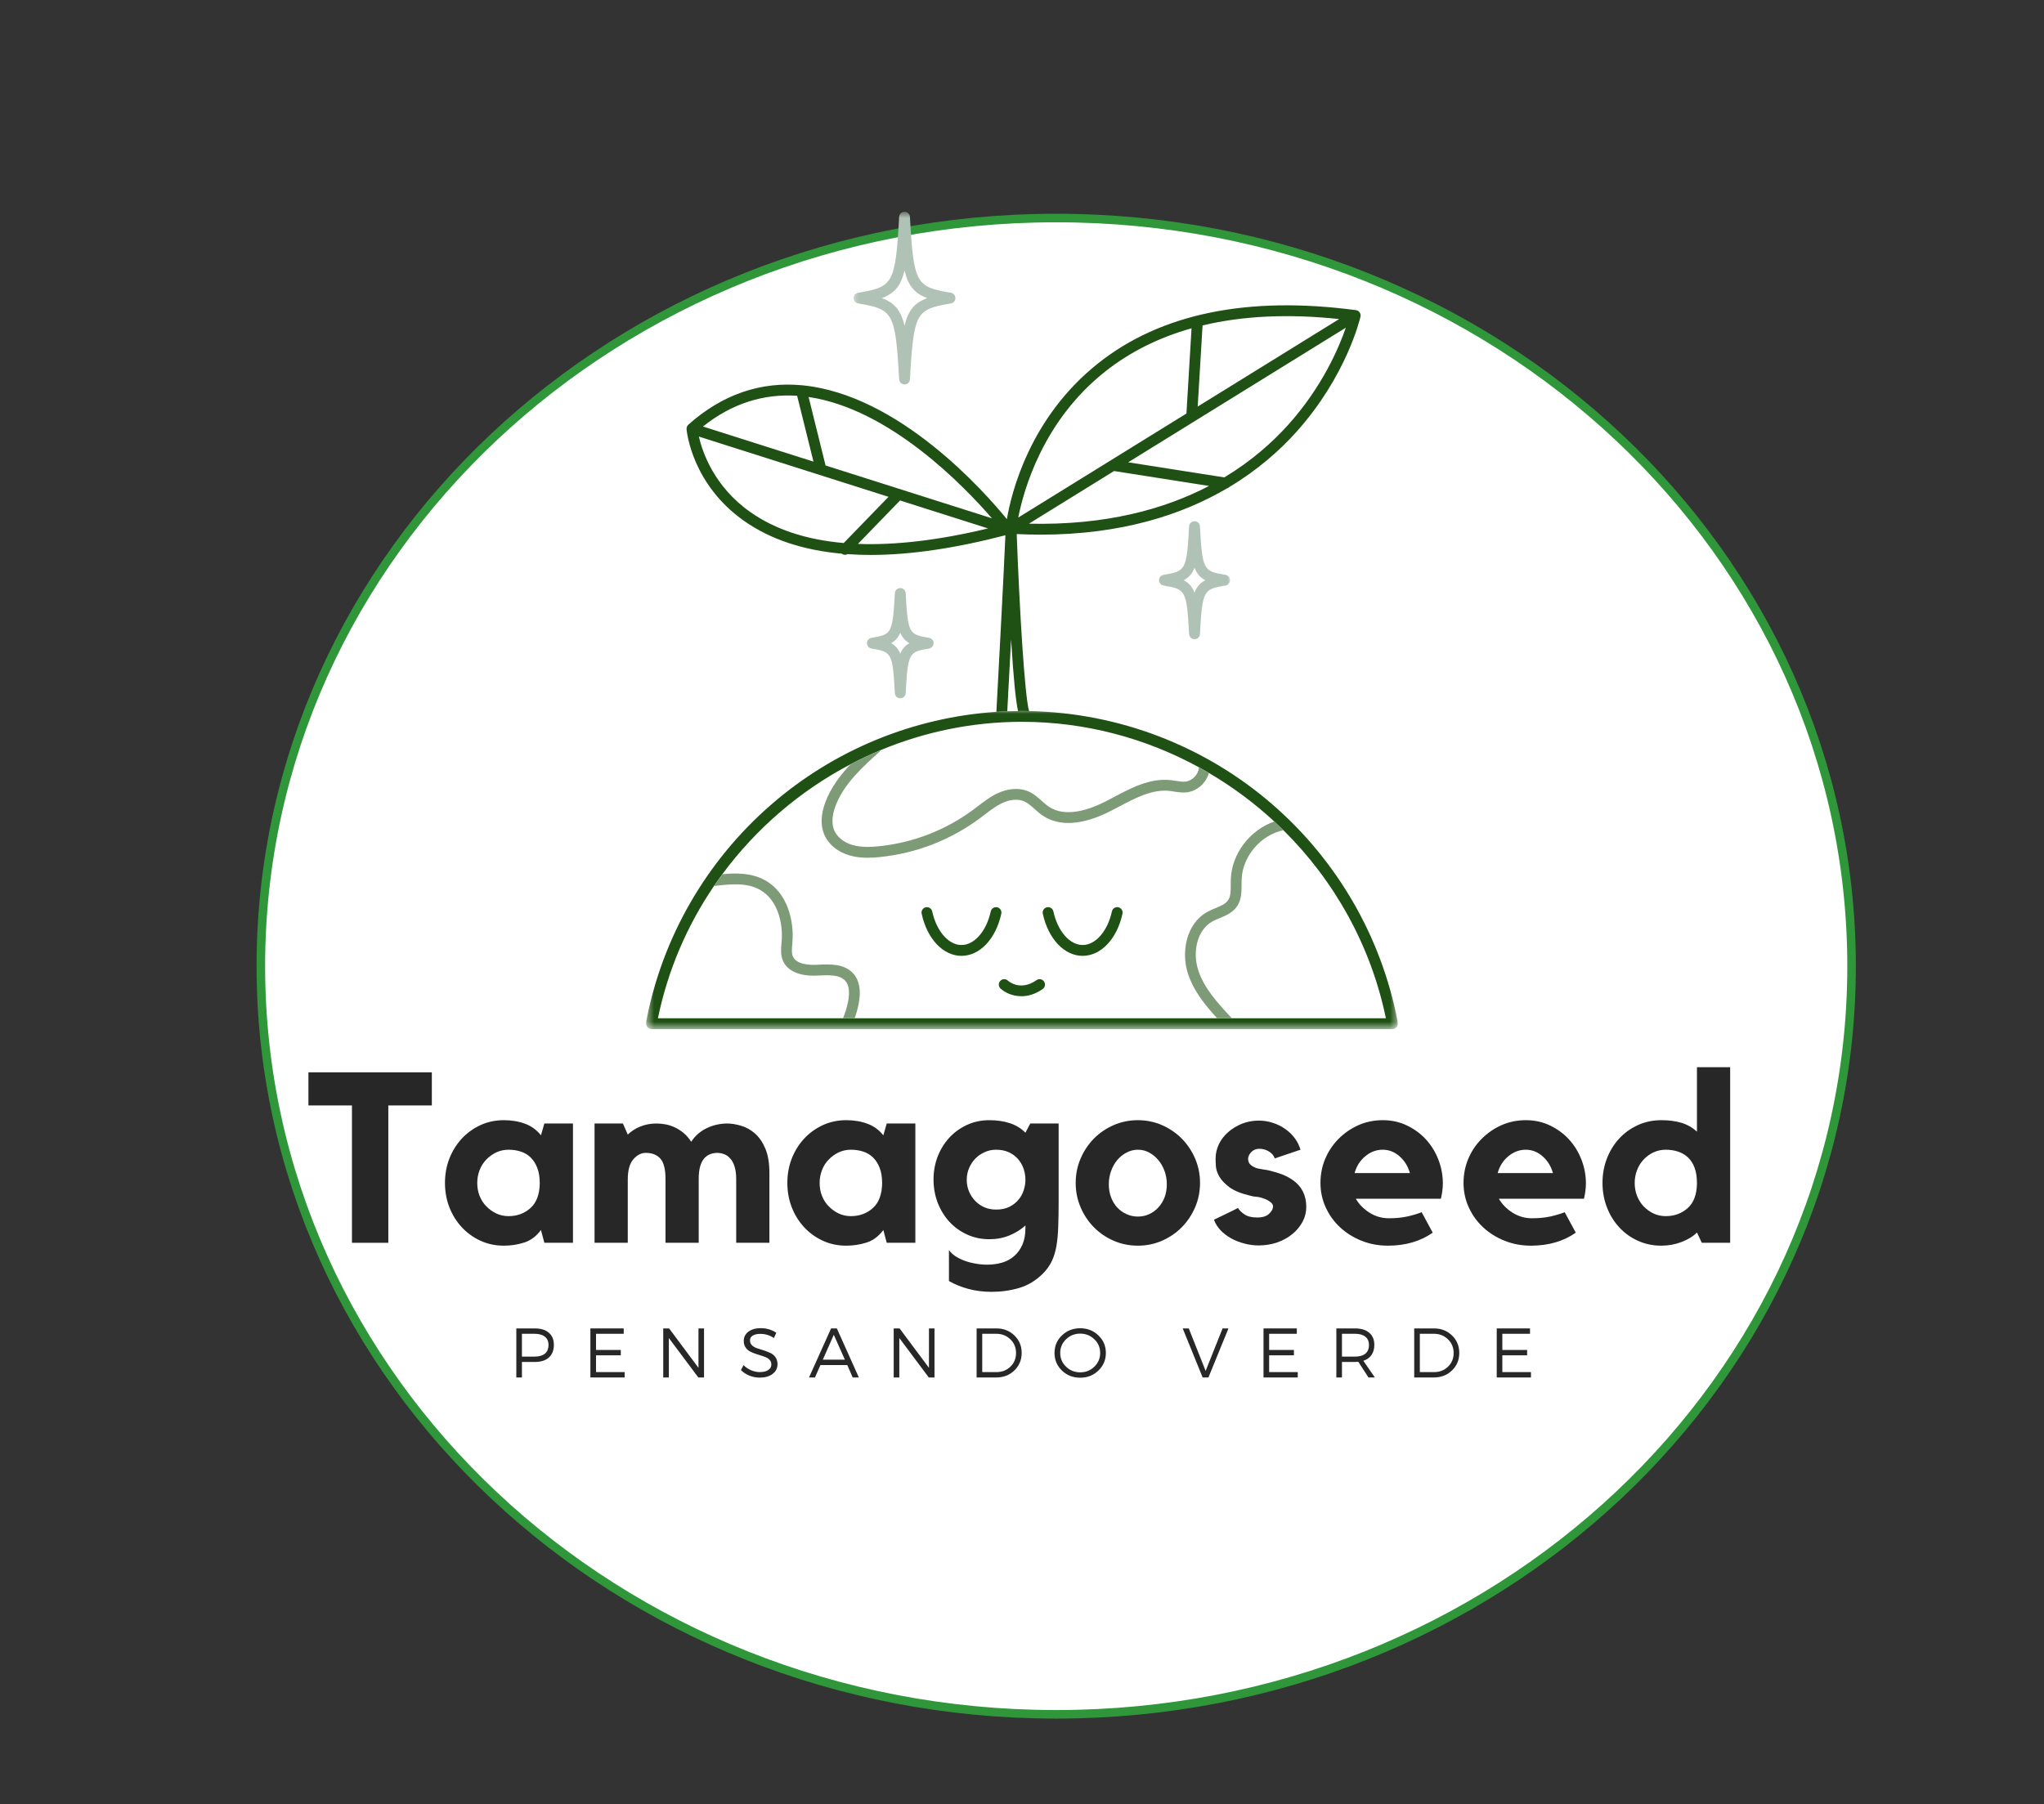 <svg width="239" height="211" viewBox="0 0 239 211" fill="none" xmlns="http://www.w3.org/2000/svg">
<rect x="0" y="0" width="239" height="211" fill="#333333" stroke="none"/>
<path d="M216.5 113C216.5 161.297 174.891 200.5 123.5 200.5C72.109 200.5 30.5 161.297 30.5 113C30.5 64.703 72.109 25.5 123.5 25.5C174.891 25.5 216.5 64.703 216.5 113Z" fill="white" stroke="#2F973A"/>
<path d="M118.223 74.785C118.524 79.6 118.778 81.972 119.034 83.16C119.186 83.157 119.338 83.155 119.49 83.155C119.766 83.155 120.045 83.16 120.324 83.165C119.816 81.357 119.219 71.536 118.88 62.462C119.824 62.504 120.755 62.531 121.656 62.531C131.139 62.531 138.242 60.194 143.492 57.106C143.599 57.077 143.696 57.019 143.773 56.94C147.087 54.95 149.649 52.667 151.588 50.507C157.414 44.011 159.002 37.367 159.074 37.048C159.077 37.048 159.077 37.045 159.077 37.045V37.043C159.077 37.038 159.077 37.03 159.079 37.025C159.087 36.988 159.092 36.953 159.092 36.918C159.092 36.903 159.089 36.891 159.089 36.876C159.089 36.849 159.087 36.819 159.082 36.791C159.079 36.776 159.074 36.761 159.069 36.747C159.064 36.719 159.057 36.694 159.047 36.669C159.04 36.652 159.032 36.637 159.022 36.62C159.015 36.602 159.007 36.585 158.997 36.567C158.995 36.562 158.99 36.56 158.987 36.555C158.985 36.55 158.982 36.545 158.98 36.54C158.972 36.53 158.962 36.52 158.952 36.51C158.937 36.49 158.923 36.47 158.905 36.453C158.893 36.44 158.878 36.43 158.865 36.418C158.845 36.403 158.825 36.386 158.806 36.373C158.791 36.363 158.773 36.356 158.758 36.346C158.738 36.336 158.716 36.326 158.694 36.316C158.676 36.308 158.659 36.303 158.641 36.298C158.619 36.291 158.596 36.286 158.574 36.281C158.564 36.279 158.554 36.276 158.544 36.274C145.852 34.588 135.707 36.684 128.39 42.502C120.361 48.883 118.238 57.729 117.732 60.719C115.176 57.582 105.135 46.157 93.82 45.064C88.93 44.591 84.444 46.14 80.488 49.667C80.481 49.675 80.476 49.685 80.468 49.69C80.446 49.712 80.426 49.735 80.409 49.76C80.396 49.772 80.389 49.787 80.379 49.8C80.364 49.824 80.349 49.849 80.336 49.877C80.329 49.892 80.321 49.909 80.317 49.926C80.314 49.934 80.309 49.941 80.306 49.949C80.299 49.969 80.296 49.991 80.294 50.011C80.289 50.026 80.287 50.044 80.284 50.058C80.277 50.101 80.277 50.143 80.279 50.185C80.279 50.188 80.279 50.19 80.279 50.193C80.279 50.195 80.279 50.195 80.279 50.195C80.279 50.198 80.279 50.198 80.279 50.2C80.306 50.517 80.926 56.648 87.011 60.928C90.058 63.069 93.872 64.346 98.428 64.757C98.54 64.844 98.675 64.889 98.812 64.889C98.916 64.889 99.021 64.862 99.115 64.809C99.984 64.869 100.873 64.904 101.792 64.904C106.405 64.904 111.668 64.135 117.558 62.601C117.406 66.457 116.657 80.436 116.505 83.254C116.928 83.227 117.351 83.207 117.777 83.19C117.849 81.816 118.031 78.455 118.223 74.785ZM120.309 61.249L130.265 55.09L141.369 56.835C136.193 59.539 129.324 61.458 120.309 61.249ZM150.605 49.705C148.753 51.764 146.31 53.935 143.154 55.834L131.916 54.069L157.367 38.322C156.56 40.658 154.603 45.266 150.605 49.705ZM156.587 37.314L140.044 47.551L140.612 38.061C145.305 36.936 150.642 36.684 156.587 37.314ZM129.192 43.481C132.1 41.173 135.486 39.478 139.325 38.397L138.727 48.365L119.062 60.532C119.679 57.38 121.91 49.262 129.192 43.481ZM115.985 60.619L96.531 54.44L94.547 46.431C104.03 47.818 112.731 56.86 115.985 60.619ZM93.207 46.289L95.117 53.989L82.196 49.884C85.522 47.228 89.222 46.023 93.207 46.289ZM81.716 51.059L103.893 58.107L98.655 63.51C94.29 63.131 90.651 61.931 87.765 59.91C83.511 56.932 82.136 52.892 81.716 51.059ZM100.318 63.612L105.24 58.533L115.534 61.804C109.798 63.181 104.719 63.781 100.318 63.612Z" fill="#1F5014"/>
<mask id="mask0_83_5" style="mask-type:luminance" maskUnits="userSpaceOnUse" x="99" y="24" width="46" height="59">
<path d="M99.424 24.764H144.037V82.259H99.424V24.764Z" fill="white"/>
</mask>
<g mask="url(#mask0_83_5)">
<path d="M108.638 74.601C106.3 74.197 106.161 74.172 105.899 69.375C105.879 69.039 105.603 68.778 105.267 68.778C104.931 68.778 104.652 69.039 104.635 69.375C104.373 74.172 104.234 74.197 101.896 74.601C101.592 74.653 101.371 74.917 101.371 75.223C101.371 75.532 101.592 75.796 101.896 75.848C104.234 76.251 104.373 76.276 104.635 81.074C104.652 81.41 104.931 81.671 105.267 81.671C105.603 81.671 105.879 81.41 105.899 81.074C106.161 76.276 106.3 76.251 108.638 75.848C108.942 75.796 109.163 75.532 109.163 75.223C109.163 74.917 108.942 74.653 108.638 74.601ZM105.267 76.448C105.031 75.885 104.694 75.504 104.202 75.223C104.694 74.944 105.031 74.563 105.267 74.001C105.504 74.563 105.84 74.944 106.333 75.223C105.837 75.504 105.504 75.885 105.267 76.448ZM111.187 34.242C107.147 33.542 106.831 33.301 106.397 25.364C106.38 25.028 106.104 24.764 105.767 24.764C105.431 24.764 105.153 25.028 105.135 25.364C104.702 33.301 104.386 33.542 100.345 34.242C100.041 34.294 99.82 34.556 99.82 34.864C99.82 35.173 100.041 35.435 100.345 35.487C104.386 36.186 104.702 36.428 105.135 44.365C105.153 44.701 105.431 44.962 105.767 44.962C106.104 44.962 106.38 44.701 106.397 44.365C106.831 36.428 107.147 36.186 111.187 35.487C111.491 35.435 111.713 35.173 111.713 34.864C111.713 34.556 111.491 34.294 111.187 34.242ZM105.767 38.093C105.339 36.296 104.597 35.42 103.119 34.864C104.597 34.309 105.339 33.433 105.767 31.633C106.196 33.433 106.935 34.309 108.414 34.864C106.935 35.42 106.196 36.296 105.767 38.093ZM143.298 67.234C140.741 66.793 140.589 66.766 140.305 61.558C140.288 61.222 140.009 60.96 139.673 60.96C139.337 60.96 139.061 61.222 139.041 61.558C138.759 66.766 138.605 66.793 136.048 67.234C135.745 67.286 135.523 67.55 135.523 67.859C135.523 68.168 135.745 68.429 136.048 68.481C138.605 68.924 138.759 68.949 139.041 74.158C139.061 74.494 139.337 74.757 139.673 74.757C140.009 74.757 140.288 74.494 140.305 74.158C140.589 68.949 140.741 68.924 143.298 68.481C143.602 68.429 143.823 68.168 143.823 67.859C143.823 67.55 143.602 67.286 143.298 67.234ZM139.673 69.318C139.407 68.626 139.018 68.178 138.416 67.859C139.018 67.54 139.407 67.092 139.673 66.4C139.939 67.092 140.33 67.54 140.93 67.859C140.33 68.178 139.939 68.626 139.673 69.318Z" fill="#B0C1B5"/>
</g>
<mask id="mask1_83_5" style="mask-type:luminance" maskUnits="userSpaceOnUse" x="75" y="82" width="89" height="39">
<path d="M75.524 82.896H163.476V120.364H75.524V82.896Z" fill="white"/>
</mask>
<g mask="url(#mask1_83_5)">
<path d="M116.958 114.723C117.195 114.466 117.593 114.451 117.849 114.688C117.999 114.822 119.338 115.935 121.193 114.636C121.479 114.434 121.875 114.504 122.074 114.79C122.276 115.076 122.206 115.47 121.92 115.671C121.034 116.294 120.18 116.515 119.43 116.515C118.32 116.515 117.434 116.03 116.99 115.617C116.734 115.38 116.719 114.979 116.958 114.723ZM126.59 111.793C128.736 111.793 130.609 109.811 131.248 106.866C131.323 106.522 131.106 106.186 130.765 106.111C130.424 106.037 130.086 106.253 130.014 106.597C129.508 108.91 128.102 110.525 126.59 110.525C125.079 110.525 123.673 108.91 123.17 106.597C123.095 106.253 122.756 106.037 122.418 106.111C122.074 106.186 121.858 106.522 121.932 106.866C122.575 109.811 124.447 111.793 126.59 111.793ZM112.425 111.793C114.568 111.793 116.44 109.811 117.08 106.866C117.155 106.522 116.938 106.186 116.597 106.111C116.256 106.039 115.92 106.253 115.845 106.597C115.342 108.91 113.933 110.525 112.425 110.525C110.913 110.525 109.504 108.91 109.001 106.597C108.927 106.253 108.591 106.039 108.25 106.111C107.908 106.186 107.692 106.522 107.767 106.866C108.406 109.811 110.279 111.793 112.425 111.793ZM163.434 119.727C163.434 120.075 163.15 120.359 162.801 120.359H76.194C75.843 120.359 75.559 120.075 75.559 119.727C75.559 119.695 75.564 119.667 75.569 119.637C75.556 119.56 75.556 119.478 75.571 119.401C77.453 109.609 82.599 100.672 90.195 94.084C97.564 87.688 106.813 83.902 116.505 83.254C116.928 83.227 117.351 83.207 117.777 83.19C118.195 83.175 118.616 83.165 119.034 83.16C119.186 83.157 119.338 83.155 119.488 83.155C119.766 83.155 120.045 83.16 120.324 83.165C130.793 83.359 140.871 87.218 148.782 94.084C156.378 100.672 161.524 109.609 163.406 119.401C163.419 119.458 163.419 119.518 163.414 119.575C163.426 119.625 163.434 119.675 163.434 119.727ZM83.478 103.632C80.354 108.225 78.091 113.453 76.928 119.095H162.049C160.289 110.565 156.007 102.982 150.065 97.099C149.716 96.755 149.363 96.417 149.004 96.083C146.669 93.922 144.105 92.015 141.356 90.402C140.973 90.175 140.587 89.956 140.196 89.742C133.987 86.347 126.911 84.42 119.49 84.42C113.682 84.42 108.088 85.6 102.957 87.738C101.769 88.234 100.609 88.779 99.474 89.374C93.569 92.468 88.42 96.882 84.462 102.243C84.126 102.698 83.797 103.161 83.478 103.632Z" fill="#1F5014"/>
</g>
<path d="M141.152 106.662C141.471 106.482 141.804 106.343 142.128 106.211C142.723 105.964 143.285 105.733 143.584 105.307C143.91 104.842 143.91 104.167 143.908 103.453C143.908 103.236 143.908 103.022 143.915 102.81C144.027 99.815 146.186 97.049 149.004 96.083C149.363 96.417 149.716 96.755 150.065 97.099C147.411 97.654 145.282 100.144 145.18 102.86C145.173 103.052 145.173 103.251 145.173 103.45C145.175 104.289 145.178 105.24 144.62 106.034C144.11 106.761 143.313 107.09 142.611 107.381C142.31 107.506 142.023 107.623 141.767 107.764C139.875 108.823 139.481 111.444 140.076 113.373C140.754 115.574 142.459 117.399 143.965 119.01C143.99 119.037 144.01 119.065 144.03 119.092H142.317C140.925 117.573 139.516 115.856 138.866 113.747C138.127 111.342 138.677 108.043 141.152 106.662ZM99.294 100.034C100.014 100.248 100.756 100.318 101.448 100.318C101.956 100.318 102.439 100.281 102.865 100.238C107.104 99.813 111.155 98.244 114.576 95.702C114.76 95.566 114.944 95.424 115.128 95.284C115.8 94.769 116.433 94.283 117.142 93.942C118.086 93.492 119.037 93.409 119.749 93.721C120.182 93.912 120.566 94.254 120.971 94.615C121.27 94.883 121.581 95.16 121.937 95.399C123.884 96.703 126.64 96.509 129.901 94.834C130.208 94.677 130.514 94.515 130.823 94.351C132.742 93.335 134.726 92.279 136.758 92.501C136.935 92.521 137.111 92.548 137.288 92.578C137.751 92.653 138.229 92.727 138.74 92.673C139.969 92.538 141.035 91.582 141.356 90.402C140.973 90.176 140.587 89.957 140.196 89.742C140.191 89.762 140.186 89.782 140.183 89.802C140.114 90.604 139.404 91.328 138.605 91.415C138.262 91.453 137.886 91.393 137.49 91.328C137.291 91.296 137.091 91.266 136.892 91.244C134.48 90.98 132.319 92.127 130.23 93.233C129.926 93.395 129.625 93.554 129.324 93.708C127.352 94.722 124.591 95.655 122.639 94.348C122.358 94.159 122.094 93.922 121.813 93.671C121.352 93.26 120.877 92.834 120.257 92.563C119.206 92.103 117.872 92.192 116.597 92.802C115.768 93.198 115.051 93.748 114.359 94.278C114.18 94.415 114.001 94.552 113.819 94.687C110.582 97.092 106.751 98.575 102.738 98.979C101.846 99.068 100.694 99.131 99.656 98.822C98.665 98.526 97.876 97.891 97.547 97.119C97.141 96.168 97.403 95.043 97.694 94.263C98.655 91.694 100.858 89.707 102.802 87.952C102.87 87.89 102.922 87.818 102.957 87.738C101.769 88.234 100.609 88.779 99.474 89.374C98.254 90.654 97.153 92.1 96.509 93.82C95.973 95.247 95.931 96.559 96.382 97.617C96.865 98.745 97.925 99.626 99.294 100.034ZM88.816 104.045C90.989 105.238 91.564 108.051 91.398 110.097L91.375 110.329C91.32 110.956 91.256 111.666 91.542 112.345C92.067 113.588 93.516 114.208 95.617 114.098H95.655C96.84 114.036 98.184 113.964 98.844 114.72C99.272 115.213 99.379 116.027 99.163 117.138C99.033 117.81 98.829 118.462 98.57 119.092H99.934C100.134 118.537 100.293 117.964 100.405 117.382C100.701 115.866 100.497 114.693 99.797 113.889C98.732 112.669 96.989 112.761 95.59 112.833L95.55 112.836C94.664 112.883 93.115 112.816 92.707 111.852C92.543 111.464 92.588 110.969 92.637 110.443L92.657 110.199C92.856 107.777 92.129 104.418 89.426 102.935C87.872 102.081 86.04 102.088 84.462 102.243C84.126 102.698 83.797 103.161 83.478 103.629C85.525 103.37 87.34 103.231 88.816 104.045Z" fill="#7D9B76"/>
<path d="M36.064 125.415H50.494V129.289H45.405V145.352H41.153V129.289H36.064V125.415Z" fill="#272727"/>
<path d="M66.996 131.4V145.352H63.65L63.252 143.858C62.706 144.59 62.057 145.078 61.3 145.322C60.543 145.566 59.749 145.69 58.92 145.69C57.929 145.69 57.018 145.496 56.181 145.113C55.345 144.73 54.618 144.204 54 143.539C53.383 142.877 52.898 142.101 52.547 141.209C52.2 140.313 52.029 139.362 52.029 138.351C52.029 137.335 52.2 136.384 52.547 135.493C52.898 134.604 53.383 133.828 54 133.163C54.618 132.501 55.345 131.975 56.181 131.589C57.018 131.206 57.929 131.012 58.92 131.012C59.821 131.012 60.648 131.151 61.4 131.43C62.149 131.709 62.766 132.162 63.252 132.784L63.65 131.4H66.996ZM63.112 138.401C63.112 137.672 63.013 137.062 62.813 136.569C62.619 136.071 62.358 135.667 62.027 135.354C61.701 135.043 61.315 134.816 60.872 134.677C60.434 134.537 59.961 134.467 59.458 134.467C58.952 134.467 58.477 134.572 58.033 134.776C57.595 134.983 57.207 135.262 56.868 135.613C56.53 135.959 56.266 136.369 56.082 136.847C55.895 137.325 55.803 137.828 55.803 138.351C55.803 138.896 55.895 139.404 56.082 139.875C56.266 140.34 56.53 140.746 56.868 141.09C57.207 141.436 57.595 141.715 58.033 141.926C58.477 142.133 58.952 142.235 59.458 142.235C60.466 142.235 61.322 141.921 62.027 141.289C62.729 140.659 63.092 139.696 63.112 138.401Z" fill="#272727"/>
<path d="M85.015 131.4C85.518 131.4 86.061 131.487 86.638 131.659C87.221 131.826 87.764 132.125 88.262 132.555C88.76 132.989 89.168 133.579 89.487 134.328C89.805 135.08 89.965 136.036 89.965 137.196V145.352H86.081V137.903C86.081 137.34 86.021 136.862 85.902 136.469C85.782 136.071 85.615 135.752 85.404 135.513C85.197 135.269 84.958 135.095 84.687 134.995C84.42 134.891 84.144 134.836 83.86 134.836C83.601 134.836 83.337 134.883 83.073 134.975C82.814 135.07 82.578 135.229 82.366 135.453C82.16 135.68 81.998 135.989 81.879 136.379C81.759 136.773 81.699 137.271 81.699 137.873V145.352H77.816V137.903C77.816 136.755 77.616 135.959 77.218 135.513C76.825 135.062 76.254 134.836 75.505 134.836C74.967 134.836 74.482 135.09 74.051 135.593C73.618 136.098 73.404 136.885 73.404 137.953V145.352H69.52V131.4H72.836L73.404 132.695C73.835 132.284 74.335 131.965 74.908 131.739C75.478 131.515 76.093 131.4 76.75 131.4C77.088 131.4 77.442 131.435 77.816 131.5C78.186 131.567 78.552 131.687 78.911 131.858C79.269 132.025 79.611 132.244 79.937 132.516C80.268 132.789 80.564 133.131 80.823 133.541C81.047 133.183 81.321 132.869 81.639 132.595C81.958 132.324 82.302 132.102 82.675 131.928C83.053 131.749 83.442 131.617 83.84 131.53C84.244 131.445 84.637 131.4 85.015 131.4Z" fill="#272727"/>
<path d="M107.03 131.4V145.352H103.684L103.286 143.858C102.74 144.59 102.091 145.078 101.334 145.322C100.577 145.566 99.783 145.69 98.954 145.69C97.963 145.69 97.052 145.496 96.215 145.113C95.379 144.73 94.652 144.204 94.034 143.539C93.417 142.877 92.931 142.101 92.581 141.209C92.234 140.313 92.063 139.362 92.063 138.351C92.063 137.335 92.234 136.384 92.581 135.493C92.931 134.604 93.417 133.828 94.034 133.163C94.652 132.501 95.379 131.975 96.215 131.589C97.052 131.206 97.963 131.012 98.954 131.012C99.855 131.012 100.682 131.151 101.433 131.43C102.183 131.709 102.8 132.162 103.286 132.784L103.684 131.4H107.03ZM103.146 138.401C103.146 137.672 103.047 137.062 102.848 136.569C102.653 136.071 102.392 135.667 102.061 135.354C101.735 135.043 101.349 134.816 100.906 134.677C100.468 134.537 99.995 134.467 99.492 134.467C98.986 134.467 98.511 134.572 98.068 134.776C97.629 134.983 97.241 135.262 96.902 135.613C96.564 135.959 96.3 136.369 96.116 136.847C95.929 137.325 95.837 137.828 95.837 138.351C95.837 138.896 95.929 139.404 96.116 139.875C96.3 140.34 96.564 140.746 96.902 141.09C97.241 141.436 97.629 141.715 98.068 141.926C98.511 142.133 98.986 142.235 99.492 142.235C100.5 142.235 101.356 141.921 102.061 141.289C102.763 140.659 103.126 139.696 103.146 138.401Z" fill="#272727"/>
<path d="M120.469 131.4H123.785V140.632C123.785 141.702 123.767 142.653 123.735 143.49C123.707 144.321 123.638 145.068 123.526 145.73C123.411 146.393 123.229 146.988 122.978 147.513C122.724 148.043 122.373 148.531 121.922 148.977C121.098 149.786 120.175 150.341 119.154 150.64C118.131 150.939 117.058 151.088 115.937 151.088C114.981 151.088 114.08 150.973 113.239 150.749C112.395 150.523 111.635 150.214 110.958 149.823V146.198C111.13 146.457 111.369 146.689 111.675 146.895C111.986 147.1 112.343 147.279 112.741 147.433C113.144 147.585 113.577 147.702 114.035 147.782C114.498 147.866 114.964 147.911 115.43 147.911C116.047 147.911 116.627 147.832 117.172 147.672C117.715 147.513 118.191 147.254 118.596 146.895C119 146.542 119.318 146.099 119.552 145.561C119.784 145.031 119.901 144.381 119.901 143.609V143.33C119.356 143.816 118.728 144.204 118.019 144.495C117.307 144.789 116.53 144.934 115.689 144.934C114.745 144.934 113.876 144.752 113.079 144.386C112.283 144.022 111.591 143.525 111.008 142.892C110.431 142.262 109.975 141.523 109.644 140.671C109.318 139.815 109.156 138.909 109.156 137.953C109.156 136.997 109.318 136.098 109.644 135.254C109.975 134.413 110.431 133.678 111.008 133.053C111.591 132.423 112.283 131.926 113.079 131.56C113.876 131.196 114.745 131.012 115.689 131.012C116.565 131.012 117.357 131.129 118.069 131.36C118.786 131.594 119.395 131.965 119.901 132.476L120.469 131.4ZM116.475 141.468C117.073 141.468 117.586 141.364 118.019 141.149C118.449 140.93 118.805 140.657 119.084 140.323C119.368 139.984 119.575 139.611 119.702 139.198C119.834 138.779 119.901 138.376 119.901 137.983C119.901 137.552 119.831 137.126 119.692 136.708C119.552 136.285 119.338 135.909 119.054 135.583C118.776 135.252 118.42 134.983 117.989 134.776C117.556 134.572 117.053 134.467 116.475 134.467C115.982 134.467 115.532 134.565 115.121 134.756C114.708 134.943 114.347 135.194 114.035 135.513C113.729 135.832 113.488 136.205 113.308 136.628C113.129 137.047 113.04 137.5 113.04 137.983C113.04 138.476 113.129 138.934 113.308 139.357C113.488 139.775 113.729 140.144 114.035 140.462C114.347 140.781 114.708 141.03 115.121 141.209C115.532 141.384 115.982 141.468 116.475 141.468Z" fill="#272727"/>
<path d="M133.057 131.012C134.053 131.012 134.989 131.206 135.865 131.589C136.747 131.975 137.518 132.501 138.176 133.163C138.833 133.828 139.353 134.604 139.739 135.493C140.122 136.384 140.317 137.335 140.317 138.351C140.317 139.362 140.122 140.313 139.739 141.209C139.353 142.101 138.833 142.877 138.176 143.539C137.518 144.204 136.747 144.73 135.865 145.113C134.989 145.496 134.053 145.69 133.057 145.69C132.046 145.69 131.1 145.496 130.219 145.113C129.335 144.73 128.566 144.204 127.909 143.539C127.256 142.877 126.738 142.101 126.355 141.209C125.969 140.313 125.778 139.362 125.778 138.351C125.778 137.335 125.969 136.384 126.355 135.493C126.738 134.604 127.256 133.828 127.909 133.163C128.566 132.501 129.335 131.975 130.219 131.589C131.1 131.206 132.046 131.012 133.057 131.012ZM133.057 142.285C133.528 142.285 133.963 142.193 134.362 142.006C134.765 141.822 135.121 141.565 135.427 141.239C135.738 140.908 135.985 140.512 136.164 140.054C136.343 139.591 136.433 139.078 136.433 138.52C136.433 137.958 136.343 137.433 136.164 136.947C135.985 136.457 135.738 136.028 135.427 135.662C135.121 135.299 134.765 135.01 134.362 134.796C133.963 134.577 133.528 134.467 133.057 134.467C132.592 134.467 132.151 134.577 131.733 134.796C131.319 135.01 130.958 135.299 130.647 135.662C130.341 136.028 130.099 136.457 129.92 136.947C129.741 137.433 129.651 137.958 129.651 138.52C129.651 139.078 129.741 139.591 129.92 140.054C130.099 140.512 130.341 140.908 130.647 141.239C130.958 141.565 131.319 141.822 131.733 142.006C132.151 142.193 132.592 142.285 133.057 142.285Z" fill="#272727"/>
<path d="M151.196 138.042C152.224 138.774 152.74 139.813 152.74 141.159C152.74 141.777 152.593 142.359 152.301 142.902C152.008 143.447 151.609 143.925 151.106 144.336C150.601 144.749 150.011 145.073 149.334 145.312C148.662 145.544 147.942 145.661 147.173 145.661C146.588 145.661 146.02 145.583 145.47 145.432C144.917 145.287 144.407 145.083 143.936 144.824C143.463 144.56 143.055 144.244 142.711 143.878C142.365 143.515 142.109 143.106 141.945 142.653C142.368 142.449 142.843 142.22 143.369 141.966C143.899 141.715 144.36 141.486 144.753 141.279C144.917 141.558 145.181 141.814 145.54 142.046C145.898 142.28 146.386 142.394 147.004 142.394C147.641 142.394 148.109 142.245 148.408 141.946C148.706 141.647 148.856 141.369 148.856 141.11C148.856 140.918 148.751 140.741 148.547 140.582C148.34 140.423 148.109 140.298 147.85 140.203C147.472 140.059 147.158 139.982 146.914 139.974C146.675 139.962 146.396 139.91 146.077 139.815C145.062 139.571 144.285 139.247 143.747 138.849C143.214 138.446 142.826 138.038 142.582 137.624C142.343 137.206 142.206 136.813 142.174 136.439C142.146 136.061 142.134 135.76 142.134 135.533C142.134 134.935 142.263 134.365 142.522 133.82C142.786 133.277 143.15 132.804 143.608 132.406C144.071 132.003 144.606 131.677 145.211 131.43C145.821 131.186 146.476 131.062 147.173 131.062C147.75 131.062 148.301 131.149 148.826 131.321C149.349 131.487 149.827 131.724 150.26 132.028C150.691 132.326 151.062 132.682 151.375 133.093C151.686 133.506 151.915 133.965 152.062 134.467L149.055 135.483C148.94 135.145 148.711 134.873 148.368 134.667C148.022 134.462 147.651 134.358 147.252 134.358C146.859 134.358 146.54 134.492 146.296 134.756C146.057 135.015 145.938 135.274 145.938 135.533C145.938 135.852 146.052 136.101 146.287 136.28C146.518 136.459 146.777 136.586 147.063 136.658C147.267 136.698 147.467 136.735 147.661 136.768C147.86 136.795 148.052 136.825 148.238 136.857C148.896 137.012 149.463 137.181 149.941 137.365C150.419 137.552 150.837 137.779 151.196 138.042Z" fill="#272727"/>
<path d="M161.679 131.012C162.727 131.012 163.683 131.226 164.547 131.649C165.408 132.067 166.15 132.62 166.767 133.302C167.385 133.987 167.863 134.774 168.201 135.662C168.54 136.554 168.709 137.465 168.709 138.401C168.709 138.966 168.632 139.566 168.48 140.203H158.532C158.903 140.841 159.433 141.384 160.125 141.827C160.822 142.265 161.574 142.484 162.386 142.484C163.187 142.484 163.894 142.419 164.507 142.285C165.117 142.153 165.692 141.983 166.23 141.777L167.524 144.167C166.832 144.66 166.043 145.038 165.154 145.302C164.263 145.561 163.312 145.69 162.296 145.69C161.186 145.69 160.155 145.496 159.199 145.113C158.243 144.73 157.409 144.207 156.699 143.549C155.987 142.892 155.427 142.115 155.016 141.219C154.603 140.318 154.399 139.362 154.399 138.351C154.399 137.355 154.583 136.414 154.957 135.523C155.335 134.634 155.855 133.857 156.52 133.193C157.182 132.523 157.954 131.993 158.831 131.599C159.712 131.209 160.663 131.012 161.679 131.012ZM164.855 137.196C164.629 136.394 164.223 135.74 163.64 135.234C163.063 134.724 162.408 134.467 161.679 134.467C160.927 134.467 160.247 134.724 159.637 135.234C159.025 135.74 158.611 136.394 158.392 137.196H164.855Z" fill="#272727"/>
<path d="M178.406 131.012C179.454 131.012 180.41 131.226 181.274 131.649C182.136 132.067 182.878 132.62 183.495 133.302C184.112 133.987 184.59 134.774 184.929 135.662C185.268 136.554 185.437 137.465 185.437 138.401C185.437 138.966 185.36 139.566 185.208 140.203H175.259C175.63 140.841 176.161 141.384 176.853 141.827C177.55 142.265 178.302 142.484 179.113 142.484C179.915 142.484 180.622 142.419 181.234 142.285C181.844 142.153 182.42 141.983 182.957 141.777L184.252 144.167C183.56 144.66 182.771 145.038 181.882 145.302C180.99 145.561 180.039 145.69 179.024 145.69C177.913 145.69 176.883 145.496 175.927 145.113C174.971 144.73 174.137 144.207 173.427 143.549C172.715 142.892 172.155 142.115 171.744 141.219C171.331 140.318 171.127 139.362 171.127 138.351C171.127 137.355 171.311 136.414 171.684 135.523C172.063 134.634 172.583 133.857 173.248 133.193C173.91 132.523 174.682 131.993 175.558 131.599C176.44 131.209 177.391 131.012 178.406 131.012ZM181.583 137.196C181.356 136.394 180.951 135.74 180.368 135.234C179.791 134.724 179.136 134.467 178.406 134.467C177.654 134.467 176.975 134.724 176.365 135.234C175.752 135.74 175.339 136.394 175.12 137.196H181.583Z" fill="#272727"/>
<path d="M202.304 124.818V145.352H198.988L198.42 144.147C197.987 144.593 197.395 144.961 196.638 145.252C195.881 145.544 195.087 145.69 194.258 145.69C193.267 145.69 192.351 145.496 191.509 145.113C190.665 144.729 189.938 144.204 189.328 143.539C188.716 142.877 188.238 142.1 187.894 141.209C187.548 140.313 187.376 139.362 187.376 138.351C187.376 137.335 187.548 136.384 187.894 135.493C188.238 134.604 188.716 133.828 189.328 133.163C189.938 132.501 190.665 131.975 191.509 131.589C192.351 131.206 193.267 131.012 194.258 131.012C195.139 131.012 195.923 131.116 196.608 131.321C197.29 131.527 197.895 131.873 198.42 132.356V124.818H202.304ZM198.42 138.401C198.42 137.672 198.326 137.062 198.141 136.569C197.955 136.071 197.693 135.667 197.355 135.354C197.016 135.043 196.623 134.816 196.18 134.677C195.741 134.537 195.268 134.467 194.766 134.467C194.26 134.467 193.785 134.572 193.341 134.776C192.903 134.983 192.517 135.262 192.186 135.613C191.86 135.959 191.604 136.369 191.42 136.847C191.233 137.325 191.141 137.828 191.141 138.351C191.141 138.896 191.233 139.404 191.42 139.875C191.604 140.34 191.86 140.746 192.186 141.09C192.517 141.436 192.903 141.715 193.341 141.926C193.785 142.133 194.26 142.235 194.766 142.235C195.781 142.235 196.64 141.921 197.345 141.289C198.047 140.659 198.405 139.696 198.42 138.401Z" fill="#272727"/>
<path d="M60.371 155.367H62.532C63.241 155.367 63.789 155.536 64.175 155.874C64.566 156.208 64.763 156.679 64.763 157.289C64.763 157.926 64.566 158.421 64.175 158.772C63.789 159.118 63.241 159.29 62.532 159.29H61.028V161.103H60.371V155.367ZM61.028 155.994V158.663H62.502C63.025 158.663 63.428 158.551 63.707 158.324C63.991 158.093 64.135 157.754 64.135 157.308C64.135 156.878 63.991 156.552 63.707 156.333C63.428 156.108 63.025 155.994 62.502 155.994H61.028Z" fill="#272727"/>
<path d="M72.928 155.994H69.691V157.886H72.589V158.513H69.691V160.475H73.037V161.103H69.034V155.367H72.928V155.994Z" fill="#272727"/>
<path d="M82.32 161.103H81.653L78.207 156.492V161.103H77.55V155.367H78.237L81.672 159.977V155.367H82.32V161.103Z" fill="#272727"/>
<path d="M88.948 155.337C89.63 155.337 90.238 155.516 90.77 155.874L90.492 156.492C90.014 156.168 89.486 156.004 88.908 156.004C88.535 156.004 88.241 156.071 88.022 156.203C87.803 156.337 87.693 156.527 87.693 156.771C87.693 156.997 87.768 157.186 87.922 157.338C88.082 157.493 88.281 157.607 88.52 157.687C88.764 157.762 89.028 157.844 89.307 157.936C89.585 158.03 89.839 158.13 90.073 158.235C90.312 158.342 90.512 158.508 90.671 158.732C90.83 158.959 90.91 159.23 90.91 159.549C90.91 160.027 90.716 160.41 90.332 160.694C89.954 160.981 89.456 161.122 88.839 161.122C88.425 161.122 88.025 161.048 87.634 160.893C87.248 160.734 86.917 160.52 86.638 160.246L86.937 159.659C87.195 159.918 87.494 160.122 87.833 160.266C88.176 160.405 88.515 160.475 88.849 160.475C89.259 160.475 89.585 160.396 89.825 160.236C90.069 160.077 90.193 159.863 90.193 159.589C90.193 159.385 90.133 159.21 90.014 159.071C89.894 158.927 89.74 158.817 89.556 158.742C89.369 158.663 89.16 158.591 88.928 158.523C88.694 158.451 88.463 158.374 88.231 158.294C88.005 158.215 87.796 158.12 87.604 158.006C87.417 157.893 87.265 157.737 87.146 157.537C87.026 157.338 86.966 157.099 86.966 156.82C86.966 156.377 87.148 156.019 87.514 155.745C87.878 155.474 88.356 155.337 88.948 155.337Z" fill="#272727"/>
<path d="M99.068 159.649H95.931L95.294 161.103H94.597L97.176 155.367H97.853L100.422 161.103H99.705L99.068 159.649ZM98.789 159.021L97.495 156.113L96.21 159.021H98.789Z" fill="#272727"/>
<path d="M109.268 161.103H108.601L105.155 156.492V161.103H104.498V155.367H105.185L108.621 159.977V155.367H109.268V161.103Z" fill="#272727"/>
<path d="M114.193 155.367H116.514C117.35 155.367 118.05 155.643 118.615 156.193C119.178 156.738 119.461 157.418 119.461 158.235C119.461 159.051 119.175 159.736 118.605 160.286C118.04 160.831 117.335 161.103 116.494 161.103H114.193V155.367ZM114.851 155.994V160.475H116.524C117.166 160.475 117.709 160.264 118.147 159.838C118.585 159.415 118.804 158.882 118.804 158.245C118.804 157.602 118.58 157.067 118.137 156.641C117.691 156.211 117.146 155.994 116.504 155.994H114.851Z" fill="#272727"/>
<path d="M126.309 155.347C127.146 155.347 127.853 155.626 128.431 156.183C129.013 156.741 129.307 157.425 129.307 158.235C129.307 159.046 129.013 159.733 128.431 160.296C127.853 160.854 127.146 161.132 126.309 161.132C125.465 161.132 124.751 160.854 124.168 160.296C123.591 159.733 123.302 159.046 123.302 158.235C123.302 157.425 123.591 156.741 124.168 156.183C124.751 155.626 125.465 155.347 126.309 155.347ZM126.309 155.974C125.665 155.974 125.114 156.193 124.656 156.631C124.198 157.069 123.969 157.605 123.969 158.235C123.969 158.867 124.198 159.405 124.656 159.848C125.114 160.286 125.665 160.505 126.309 160.505C126.947 160.505 127.494 160.286 127.953 159.848C128.411 159.405 128.64 158.867 128.64 158.235C128.64 157.605 128.411 157.069 127.953 156.631C127.494 156.193 126.947 155.974 126.309 155.974Z" fill="#272727"/>
<path d="M141.3 161.103H140.623L138.293 155.367H139L140.972 160.336L142.953 155.367H143.641L141.3 161.103Z" fill="#272727"/>
<path d="M151.634 155.994H148.397V157.886H151.295V158.513H148.397V160.475H151.743V161.103H147.74V155.367H151.634V155.994Z" fill="#272727"/>
<path d="M160.01 161.103L158.825 159.27C158.658 159.285 158.529 159.29 158.436 159.29H156.913V161.103H156.256V155.367H158.436C159.153 155.367 159.706 155.536 160.1 155.874C160.498 156.208 160.697 156.679 160.697 157.289C160.697 157.762 160.587 158.155 160.368 158.474C160.149 158.792 159.831 159.019 159.412 159.151L160.757 161.103H160.01ZM156.913 158.663H158.436C158.959 158.663 159.363 158.551 159.641 158.324C159.925 158.093 160.07 157.754 160.07 157.308C160.07 156.878 159.925 156.552 159.641 156.333C159.363 156.108 158.959 155.994 158.436 155.994H156.913V158.663Z" fill="#272727"/>
<path d="M165.361 155.367H167.681C168.518 155.367 169.218 155.643 169.783 156.193C170.345 156.738 170.629 157.418 170.629 158.235C170.629 159.051 170.343 159.736 169.773 160.286C169.208 160.831 168.503 161.103 167.662 161.103H165.361V155.367ZM166.018 155.994V160.475H167.691C168.334 160.475 168.876 160.264 169.315 159.838C169.753 159.415 169.972 158.882 169.972 158.245C169.972 157.602 169.748 157.067 169.305 156.641C168.859 156.211 168.314 155.994 167.672 155.994H166.018Z" fill="#272727"/>
<path d="M178.901 155.994H175.665V157.886H178.563V158.513H175.665V160.475H179.011V161.103H175.008V155.367H178.901V155.994Z" fill="#272727"/>
</svg>
